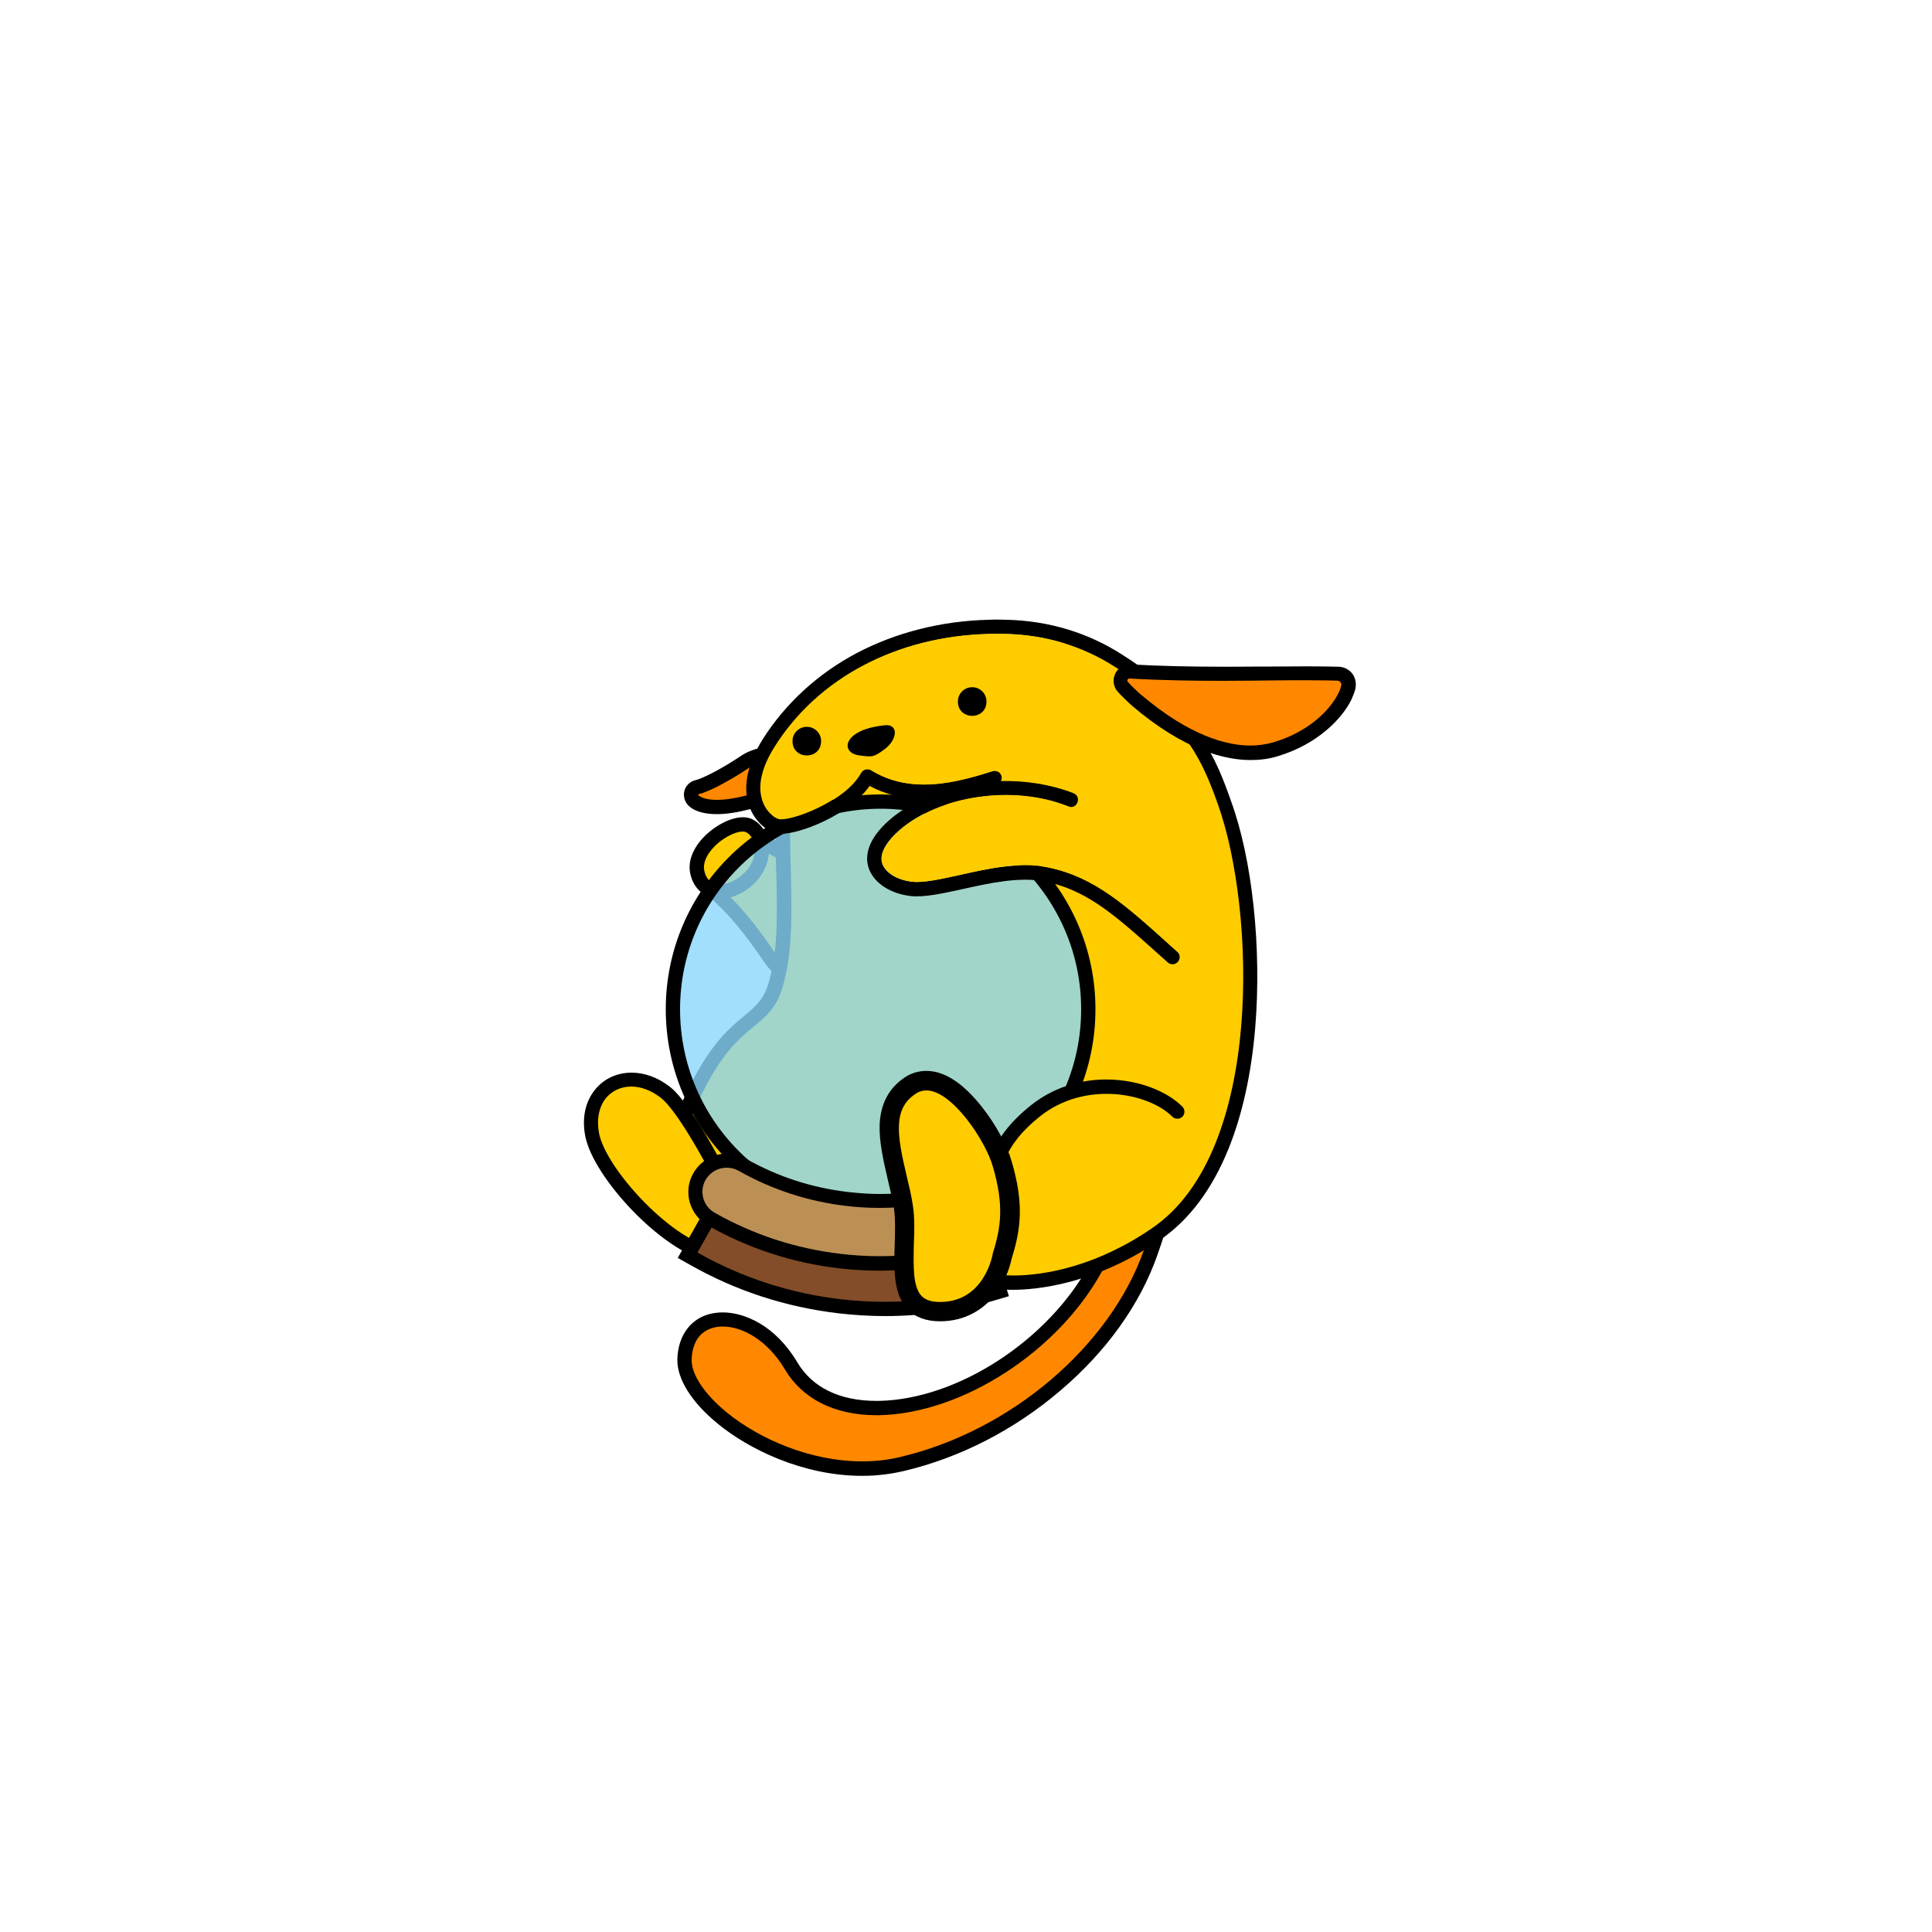 <?xml version="1.0" encoding="utf-8"?>
<!-- Generator: Adobe Illustrator 25.2.0, SVG Export Plug-In . SVG Version: 6.00 Build 0)  -->
<svg version="1.1" id="Layer_1" xmlns="http://www.w3.org/2000/svg" xmlns:xlink="http://www.w3.org/1999/xlink" x="0px" y="0px"
	 viewBox="0 0 1000 1000" style="enable-background:new 0 0 1000 1000;" xml:space="preserve">
<style type="text/css">
	.st0{fill:#FFCC00;}
	.st1{fill:#FF8800;}
	.st2{fill:#8AD7FB;fill-opacity:0.8;stroke:#000000;stroke-width:7.4;stroke-miterlimit:10;}
	.st3{fill:#824D28;}
	.st4{fill:#BC9055;}
</style>
<g id="RightArm_1_">
	<path id="RightArm--bg" d="M436.6,504c-4.5,5.1-10.5,7.9-17,7.9c-9.1,0-18.5-5.5-24.4-14.4c-7.8-11.6-15.5-21.2-22.3-27.9l-4.8-4.7
		c-2-2-1.1-5.3,1.6-6.1l6.5-1.7c3.2-0.9,6.4-2.7,9.1-5.5c3-3,4.8-6.7,5.2-10.4V430c0-1.3,1.5-2.1,2.5-1.3l9.3,6.9
		c0.7,0.5,1.7,1.1,2.9,1.7c10.2,4.9,31.7,27.4,35.7,46.7C443,494.1,439.7,500.5,436.6,504z"/>
	<path id="RightArm" class="st0" d="M402.1,444.1c-1.5-0.7-2.9-1.5-4.2-2.4l0,0c-0.5,5.5-3,11-7.3,15.3c-3.7,3.7-8.1,6.2-12.5,7.4
		c8.7,8.6,17,19.8,23.2,29.1c4.5,6.7,11.6,11.1,18.3,11.1c4.1,0,8.1-1.6,11.4-5.4C444,484.4,413.7,449.6,402.1,444.1z"/>
</g>
<g id="Tail--group">
	<path id="Tail--bg" d="M599.1,649.5c-9,25.7-26.4,50-50.3,70.3c-23.8,20.3-51.8,34.7-81,41.6c-6.9,1.6-14.1,2.5-21.5,2.5
		c-30.8,0-58.9-13.9-74.8-27c-13.6-11.1-21.2-23.3-20.9-33.5c0.4-12,6.7-20.7,16.8-23.3c2.1-0.5,4.3-0.8,6.7-0.8
		c11.2,0,27.2,6.7,38.5,25.7c7.8,13.2,22,20.1,41.1,20.1c0.4,0,0.8,0,1.2,0c40.7-0.8,87.6-31.2,109.1-70.8
		c7.7-14.1,13.2-29.6,17.1-40.8c1.9-5.4,3.6-10.1,5.1-13.5c1.3-3.1,4.1-9.4,10.4-9.4c4.1,0,7.6,1.8,9.9,5
		C612,603.2,609.8,618.9,599.1,649.5z"/>
	<path id="Tail_2_" class="st1" d="M570.5,657.8c-22.7,41.7-72.5,73.9-115.5,74.7c-0.5,0-0.9,0-1.4,0c-21.6,0-38.3-8.4-47.4-23.8
		c-9-15.1-22-22.1-32.1-22.1c-1.7,0-3.3,0.2-4.8,0.6c-7,1.8-11,7.6-11.3,16.4c-0.3,7.7,6.6,18,18.2,27.5
		c16.8,13.7,43.2,25.3,70.1,25.3c6.6,0,13.3-0.7,19.8-2.3c57.2-13.5,108.5-57.4,126-107.1c5.4-15.3,16.7-49.2,4.5-49.2
		C592.1,597.9,585.8,629.6,570.5,657.8z"/>
</g>
<g id="Body--group">
	<path id="Body--bg" d="M649.7,531.9c-2,24-6.7,45.1-13.9,62.9c-8.5,20.9-20.3,36.6-35.1,46.8c-34,23.4-64.8,26-76.4,26
		c-1.3,0-2.5,0-3.8-0.1c-18.4-0.8-26-4.4-32.7-7.5c-5.9-2.8-11-5.2-24.9-5.7c-37.5-1.5-67-9.9-83.1-23.6c-0.2-0.1-0.5-0.4-0.9-0.7
		c-4.8-3.5-19.3-14.3-25-24.7c-5.3-9.7-6.2-22.3-2.3-31.4c13.4-31.2,24.5-40.5,33.5-48c3.6-3,6.4-5.3,8.8-8.7
		c2.2-3.1,3.8-7.1,4.9-12.2c0-0.1,0-0.2,0.1-0.3c3.9-15,3.4-34.9,2.8-56c-0.2-5.7-0.3-11.7-0.4-17.5v-0.1c0-18.6,9.6-40.7,25.7-59.2
		c18.1-20.8,41.6-33.6,66.1-36.2c20.2-2.1,34.3-3.1,45.9-3.1c43.7,0,58.6,14.8,82.2,48.4c7.5,10.6,12.1,22.5,16,33.7
		C648.3,445.1,653.1,491.2,649.7,531.9z"/>
	<path id="Body_1_" class="st0" d="M358.5,576.7c-3,7-2.2,17.4,2,25c5.6,10.3,23,22.2,24.1,23.2c15.1,12.9,43.7,20.5,78.7,21.9
		c31.2,1.3,24.3,11.8,57.6,13.3c1.1,0,2.2,0.1,3.5,0.1c16.7,0,43.7-5,72.2-24.7c58-39.9,52.9-165.3,34-218.6
		c-3.9-11.1-8.3-22.2-15.1-31.9c-23.5-33.5-36.6-45.2-76.2-45.2c-12.2,0-26.9,1.1-45.1,3.1c-49.9,5.3-85.3,55.3-85.3,88.1
		c0.3,27.4,2.5,55.1-2.7,75.5c-1.4,6.5-3.4,11.2-6,14.9C390.4,534.9,376.8,533.8,358.5,576.7z"/>
</g>
<g id="RightHand--group">
	<path id="RightHand--bg" d="M390.6,457c-5.2,5.1-11.7,8.1-17.8,8.1c-8.1,0-14-5.1-15.6-13.3c-1-5.4,0.9-11.3,5.4-16.7
		c5.8-6.9,14.9-12,21.7-12.1h0.2c1.3,0,2.6,0.2,3.8,0.6h0.2l0.1,0.1c4.5,1.8,7.9,6.2,9.1,11.8C399.1,443,396.5,451,390.6,457z"/>
	<path id="RightHand" class="st0" d="M385.4,451.7c4.2-4.2,6-9.6,5-14.7c-0.6-3.1-2.3-5.5-4.6-6.4c-0.4-0.1-0.9-0.2-1.3-0.2h-0.1
		c-4,0-11.3,3.6-16.1,9.4c-1.8,2.1-4.6,6.3-3.8,10.6c1.1,6,5.1,7.3,8.3,7.3C376.9,457.7,381.6,455.5,385.4,451.7z"/>
</g>
<g id="RightFootGroup">
	<path id="RightFoot--bg" d="M384.3,648c-2.4,3.7-6.4,5.7-11.5,5.7c-1.9,0-4-0.3-6.2-0.8c-25-6-59.3-43.6-63.6-64.5
		c-1.9-9.4-0.2-18,5-24.4c4.6-5.7,11.4-8.8,18.9-8.8c6.8,0,13.6,2.5,19.8,7.3c12.2,9.4,32.9,50.5,37.3,60.7
		C386.5,629,388.9,640.9,384.3,648z"/>
	<path id="RightFoot_1_" class="st0" d="M310.1,586.8c3.8,18.2,36.2,53.6,58.1,58.8c1.7,0.4,3.2,0.6,4.5,0.6c3.4,0,4.7-1.3,5.4-2.3
		c2.3-3.5,1.5-12.1-1-17.9c-6.1-13.9-25.3-50.3-35.1-57.8c-4.9-3.8-10.2-5.8-15.3-5.8c-5.3,0-10,2.2-13.2,6.1
		C309.9,573.2,308.7,579.7,310.1,586.8z"/>
</g>
<g id="RightEar--group">
	<path id="RightEar--bg" d="M413.3,399.4c-0.4,4.4-3.8,8.4-11.1,12.9c-4.7,3-10.2,5.5-13.9,6.5c-6.5,1.7-12.3,2.6-17.3,2.6
		c-6.7,0-10.6-1.6-12.7-2.9c-4.8-3-4.4-7.2-4.2-8.5c0.5-3.1,2.9-5.5,5.9-6.2c3.5-0.8,13.5-5.8,23.6-12.6c4.2-2.9,10.7-4.8,16.1-4.8
		c5.8,0,9.1,2.2,10.8,4.1C412.6,392.9,413.6,396,413.3,399.4z"/>
	<path id="RightEar" class="st1" d="M361.4,411.3c0,0.3,0.4,0.7,0.9,0.9c1.1,0.7,3.6,1.8,8.8,1.8c4.3,0,9.5-0.8,15.4-2.3
		c5.2-1.4,19.1-8.8,19.5-13c0.1-1.3-0.2-2.4-0.9-3.2c-1-1.1-2.8-1.7-5.3-1.7c-3.9,0-8.9,1.5-11.9,3.5c-8.5,5.7-20.5,12.5-26.1,13.7
		C361.5,411.1,361.4,411.2,361.4,411.3z"/>
</g>
<g id="CrystalBall--group">
	<circle id="CrystalBall" class="st2" cx="455.8" cy="522.4" r="107.5"/>
	<g id="BallBase_1_">
		<path id="BallBase--bg" d="M522.2,670.9l-7.1,2.1c-18.5,5.4-37.7,8.2-57,8.2c-7.9,0-15.9-0.5-23.8-1.4
			c-27.4-3.2-53.3-11.6-77.1-25.1l-6.4-3.6l3.6-6.4l12.3-21.8l3.7-6.4l6.4,3.6c19.1,10.8,40,17.6,62,20.2c6.4,0.7,12.9,1.1,19.2,1.1
			c15.5,0,30.9-2.2,45.8-6.6l7.1-2.1l2.1,7.1l7,24L522.2,670.9z"/>
		<path id="BallBase" class="st3" d="M458.2,648.8c-6.7,0-13.4-0.4-20.1-1.2c-23-2.7-44.9-9.8-64.8-21.1l-12.3,21.8
			c22.9,13,47.9,21.1,74.3,24.2c7.7,0.9,15.3,1.3,23,1.3c18.6,0,37-2.6,54.9-7.9l-7-24C490.4,646.5,474.4,648.8,458.2,648.8z"/>
	</g>
	<g id="BallBase2_1_">
		<path id="BallBase2--bg" d="M517.7,640.9c-2.5,4.7-6.8,8.1-11.9,9.6c-16.4,4.8-33.3,7.2-50.3,7.2c-7,0-14-0.4-21-1.2
			c-24.2-2.8-47.1-10.3-68.1-22.2c-4.6-2.6-7.9-6.9-9.4-12c-1.4-5.1-0.8-10.5,1.9-15.1c3.5-6.2,10.2-10.1,17.3-10.1
			c3.4,0,6.8,0.9,9.8,2.6c16.4,9.3,34.2,15.1,53.1,17.3c5.5,0.6,11,1,16.4,1c13.2,0,26.4-1.9,39.2-5.6c1.8-0.5,3.7-0.8,5.6-0.8
			c8.8,0,16.6,5.9,19.1,14.3C520.8,630.9,520.2,636.2,517.7,640.9z"/>
		<path id="BallBase2" class="st4" d="M512.2,627.8c-1.6-5.5-6.6-9-12-9c-1.2,0-2.3,0.2-3.5,0.5c-13.5,3.9-27.3,5.9-41.2,5.9
			c-5.7,0-11.5-0.3-17.3-1c-19.8-2.3-38.6-8.4-55.9-18.2c-1.9-1.1-4.1-1.6-6.2-1.6c-4.4,0-8.6,2.3-10.9,6.3c-3.4,6-1.3,13.6,4.7,17
			c20.1,11.4,42.1,18.6,65.3,21.3c6.7,0.8,13.5,1.2,20.2,1.2c16.3,0,32.5-2.3,48.2-6.9C510.4,641.4,514.2,634.5,512.2,627.8z"/>
	</g>
</g>
<g id="Head--group">
	<path id="Head--bg" d="M516.4,328.1c1.6,0,3.2,0,4.8,0.1c20.6,0.6,39.5,6.5,55.9,17c11.2,7.2,17.5,11.4,25.9,25.2
		c1.5,2.5,9,0.8,7.9-1.1c-10.1-17.6-17.5-22.3-29.8-30.3c-17.7-11.4-37.8-17.6-59.7-18.2c-1.6,0-3.3-0.1-5-0.1l0,0
		c-1.6,0-3.3,0-4.9,0.1c-24.3,0.6-47.8,6.6-67.8,17.1c-20.2,10.6-37.1,26.1-48.9,44.7c-7.7,12.3-10.3,23.9-7.4,33.5
		c2.4,7.8,7.9,12.7,12.3,14.6c1.4,0.6,2.9,0.9,4.7,0.9c9.3,0,34.7-9.3,45.7-24.8c8.4,4.5,17.6,6.7,28.1,6.7c12.6,0,25-3.2,36.4-6.9
		c3-1,3.8-2.2,3.9-4.1c0-1.3-1.2-3.6-3.8-3.5c-0.3,0-0.7,0.1-1,0.2c-11.2,3.6-23.3,6.9-35.4,6.9c-9.3,0-18.6-2-27.4-7.4
		c-0.6-0.4-1.3-0.5-1.9-0.5c-1.3,0-2.5,0.6-3.2,1.8l-0.1,0.1c-7.9,14.3-33.3,24.1-41.2,24.1c-0.7,0-1.3-0.1-1.7-0.3
		c-2.8-1.2-6.6-4.6-8.2-10c-2.3-7.5,0-17,6.6-27.4c22.5-35.7,63.4-57.1,110.6-58.3l0,0C513.2,328.1,514.8,328.1,516.4,328.1"/>
	<path id="Head" class="st0" d="M516.6,399.4c-1-0.4-2-0.7-3-0.3c-19.7,6.3-42.5,12-62.8-0.5c-1.7-1.1-4-0.5-5.1,1.2l-0.1,0.1
		c-8.6,15.7-38.3,26-43,23.9c-2.8-1.2-6.6-4.6-8.2-10c-2.3-7.5,0-17,6.6-27.4c22.5-35.7,63.4-57.1,110.6-58.3l0,0
		c3.1-0.1,6.3-0.1,9.5,0c20.6,0.6,39.5,6.5,55.9,17c13.2,8.5,19.7,12.7,30.6,33.6C613.2,389.2,523.2,402.2,516.6,399.4z"/>
</g>
<g id="LeftArm--group">
	<path id="LeftArm--bg" d="M478,413.3c-6.4,2.9-12.4,6.6-17.6,11.1c-12.1,10.6-12.6,19.4-10.8,24.8c2.5,7.7,11.1,13.4,21.9,14.6
		c7.1,0.7,16.2-1.3,26.7-3.6c13.9-3.1,29.7-6.6,42.9-3.9c19.6,4.1,33.3,15,53.1,32.7l10.3,9.2c1.5,1.3,3.9,1.2,5.2-0.4
		c1.3-1.5,1.2-3.9-0.4-5.2l0,0l-2.9-2.6c-24-21.7-39.9-36-63.8-41c-14.8-3.1-31.3,0.6-46,3.9c-9.5,2.1-18.5,4.1-24.3,3.5
		c-7.8-0.8-14.1-4.6-15.7-9.5c-1.5-4.7,1.6-10.7,8.7-17c20.7-18.2,59.1-23.7,87.5-12.5c4.7,1.9,7.4-5.1,2.7-6.9
		c-11.4-4.4-24.6-6.6-37.7-6.2C507.7,404.7,487.3,409.1,478,413.3z"/>
	<path id="LeftArm" class="st0" d="M615.4,451c11.7,12.2,17,60.3-6,41.6l0,0l-2.9-2.6c-24-21.7-39.9-36-63.8-41
		c-14.8-3.1-31.3,0.6-46,3.9c-9.5,2.1-18.5,4.1-24.3,3.5c-7.8-0.8-14.1-4.6-15.7-9.5c-1.5-4.7,1.6-10.7,8.7-17
		c20.7-18.2,59.3-24,87.5-12.5C557.5,419.4,599,433.9,615.4,451z"/>
</g>
<g id="LeftEar--group">
	<path id="LeftEar--bg" d="M701.4,357.1c-0.5,1.7-1.2,3.4-2,5.2c-5,10-17.7,23-38,29.1c-4.5,1.4-9.3,2-14,2h-0.1
		c-13,0-34.2-4.9-61.6-28.3c-1.9-1.7-5.1-4.8-7.1-7c-2.3-2.5-2.8-6.1-1.5-9.1s4.4-5.1,7.8-5.1c0.2,0,0.3,0,0.5,0
		c13.9,0.8,30.1,1.2,48.4,1.2c8.1,0,14.8-0.1,19.3-0.1c2,0,3.5,0,4.5,0c7.4,0,13.3-0.1,18.2-0.1c8.1,0,13.7,0.1,17.1,0.2
		c2.9,0.1,5.6,1.5,7.3,3.9C701.7,351.3,702.2,354.2,701.4,357.1z"/>
	<path id="LeftEar" class="st1" d="M590.4,359.4c25.7,21.9,45.1,26.5,56.8,26.5h0.1c4,0,8-0.6,11.9-1.7
		c18.1-5.4,29.2-16.6,33.5-25.3c0.8-1.5,1.2-2.8,1.5-3.9c0.4-1.3-0.6-2.6-1.9-2.7c-3.3-0.1-8.9-0.2-16.7-0.2c-5.4,0-11.6,0-18.2,0.1
		c-3.3,0-12.2,0.2-23.9,0.2c-13.9,0-31.7-0.2-48.8-1.2c0,0,0,0-0.1,0c-0.9,0-1.5,1.1-0.8,1.8C585.8,355.2,588.8,358.1,590.4,359.4z"
		/>
</g>
<g id="Face--group">
	<path id="RightEye" d="M417.6,376.2c-4.1,0-7.4,3.3-7.4,7.4c0,9.9,14.8,9.9,14.8,0C425,379.5,421.7,376.2,417.6,376.2z"/>
	<path id="LeftEye" d="M503.2,355.7c-4.1,0-7.4,3.3-7.4,7.4c0,9.9,14.8,9.9,14.8,0C510.6,359,507.3,355.7,503.2,355.7L503.2,355.7
		L503.2,355.7z"/>
	<path id="Nose" d="M457.9,375.4c-7.4,0.8-12.3,2.5-15.6,4.9c-5.9,4.4-4.1,9.9,2.5,10.7c6.6,0.8,7.1,1.2,13.2-3.3
		C464.5,382.8,465.3,374.6,457.9,375.4L457.9,375.4z"/>
</g>
<g id="LeftLEg--group">
	<path id="LetLeg" class="st0" d="M512.4,655.2c-4.6-5.2-3.7-15.7-1.9-29.4c2.6-19.8,5-34.5,25.4-50.8c24.4-19.5,62.2-15,76.2-0.5
		c3.6,3.7,6.7,10.9,7.3,18.8c0.9,11.4-22.2,42.4-44.8,51.8C552,654.7,520.6,664.4,512.4,655.2z"/>
	<path id="LeftLeg--bg_1_" d="M512.4,658.9c-1.2,0-2.3-0.5-3-1.6c-4.7-6.7-4.5-17.2-2.6-32c2.5-19,4.6-35.5,26.8-53.2
		c26.8-21.4,63.7-14,78.4,0.7c1.4,1.4,1.4,3.8,0,5.2s-3.8,1.4-5.2,0c-12.5-12.5-45.4-18.7-68.6-0.1c-18.9,15.1-21.4,28.2-24.1,48.4
		c-1.4,11-2.3,21.8,1.3,26.7c1.2,1.7,0.8,4-0.9,5.2C513.9,658.7,513.1,658.9,512.4,658.9z"/>
</g>
<g id="LeftFoot--group">
	<path id="LeftFoot--bg" d="M523.7,651.2c-0.4,1.9-2,9.1-6.7,16.2c-7,10.6-17.8,16.5-30.4,16.5c-7.2,0-12.9-2.1-16.8-6.2
		c-7.5-7.8-7.1-21-6.7-33.7v-0.1c0.2-6.4,0.4-13.1-0.4-18.5c-0.7-4.4-1.8-9.1-3.1-14.5c-2.4-10.2-4.6-20.1-4.3-28.7
		c0.4-10.7,4.7-18.9,12.8-24.4c3.5-2.4,7.4-3.5,11.4-3.5c9.3,0,18.9,6.2,28.7,18.6c7.1,8.9,13.1,20,15.4,28.1
		C530,622.8,528.5,635.9,523.7,651.2z"/>
	<path id="LeftFoot_1_" class="st0" d="M477,670.8c2,2.1,5.2,3.1,9.6,3.1c22.6,0,27-23.7,27.2-24.7c0-0.2,0.1-0.4,0.1-0.6
		c4.4-13.9,5.7-25.2,0-44.8c-3.7-13.2-21.1-39.4-34.4-39.4c-2,0-4,0.6-5.8,1.9c-11.7,7.8-9.3,21.8-4.4,42.4
		c1.2,5.1,2.5,10.4,3.2,15.3c1,6.4,0.8,13.5,0.5,20.4C472.8,655,472.4,666,477,670.8z"/>
</g>
</svg>
